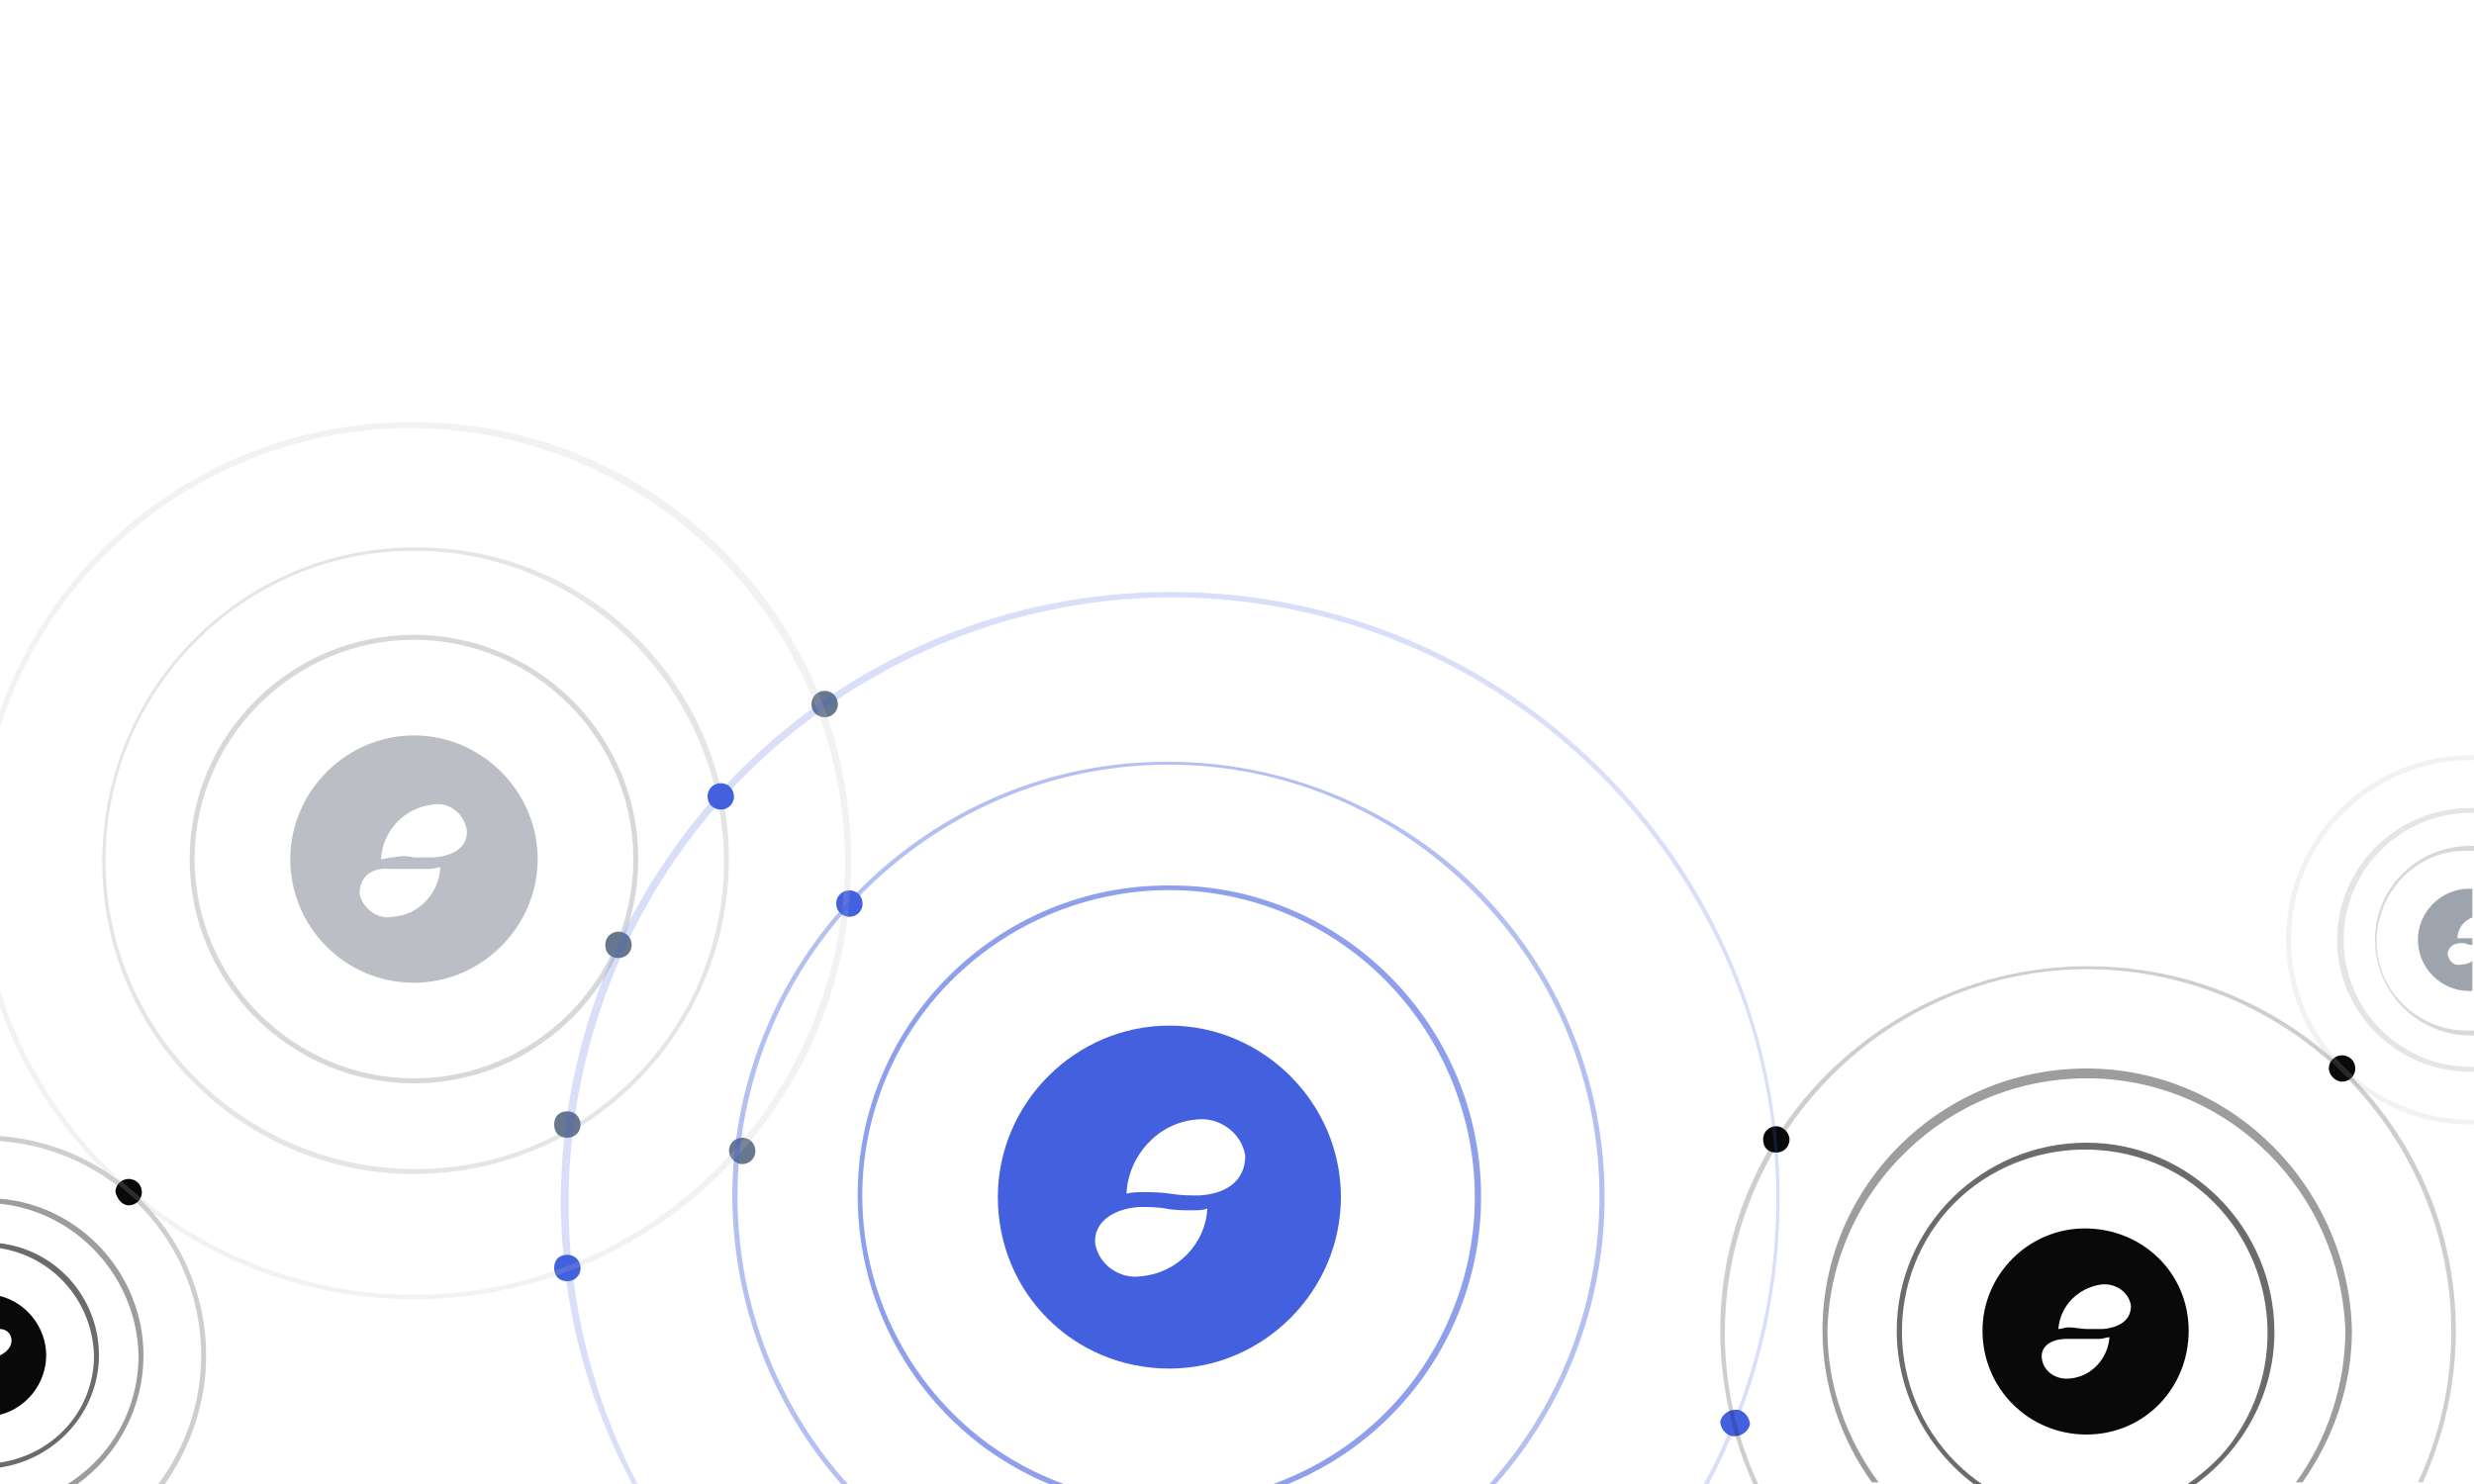 <?xml version="1.0" encoding="utf-8"?>
<!-- Generator: Adobe Illustrator 25.4.1, SVG Export Plug-In . SVG Version: 6.00 Build 0)  -->
<svg version="1.1" id="Layer_1" xmlns="http://www.w3.org/2000/svg" xmlns:xlink="http://www.w3.org/1999/xlink" x="0px" y="0px"
	 viewBox="0 0 150 90" style="enable-background:new 0 0 150 90;" xml:space="preserve">
<style type="text/css">
	.st0{fill:#FFFFFF;}
	.st1{fill-rule:evenodd;clip-rule:evenodd;fill:#4360DF;}
	.st2{fill-rule:evenodd;clip-rule:evenodd;fill:#FFFFFF;}
	.st3{fill-rule:evenodd;clip-rule:evenodd;fill:#090909;}
	.st4{opacity:0.4;}
	.st5{fill:none;}
	.st6{fill:#BBBFC5;}
	.st7{opacity:0.6;}
	.st8{fill:#9DA4AE;}
	.st9{fill-rule:evenodd;clip-rule:evenodd;fill:#BBBFC5;}
	.st10{opacity:0.2;}
	.st11{fill:#090909;}
	.st12{fill-rule:evenodd;clip-rule:evenodd;fill:#67778E;}
	.st13{fill:#4360DF;}
</style>
<g id="Layer_2_00000107577373879662943830000010582296201046057913_">
	<g id="Layer_1-2">
		<rect y="0" class="st0" width="150" height="90"/>
		<path class="st1" d="M70.9,83c5.7,0,10.4-4.7,10.4-10.4c0-5.7-4.7-10.4-10.4-10.4c-5.7,0-10.4,4.7-10.4,10.4
			C60.5,78.4,65.1,83,70.9,83z"/>
		<path class="st2" d="M71,72.4c0.6,0.1,1.2,0.1,1.7,0.1c1.8-0.1,2.8-1,2.8-2.4c-0.2-1.4-1.6-2.4-3-2.2c-2.3,0.2-4.1,2.2-4.2,4.5
			c0.3-0.1,0.7-0.1,1-0.1C69.8,72.3,70.4,72.3,71,72.4z M66.4,75.4c0.2,1.3,1.5,2.2,2.8,2c2.2-0.2,3.9-2,4-4.1
			c-0.3,0.1-0.6,0.1-0.9,0.1c-0.5,0-1.1,0-1.6-0.1c-0.5-0.1-1.1-0.1-1.6-0.1C67.4,73.3,66.3,74.2,66.4,75.4L66.4,75.4z"/>
		<path class="st3" d="M126.5,87c3.5,0,6.2-2.8,6.2-6.3s-2.8-6.2-6.3-6.2c-3.4,0-6.2,2.8-6.2,6.2C120.2,84.2,123,87,126.5,87
			C126.5,87,126.5,87,126.5,87z"/>
		<path class="st2" d="M126.5,80.6c0.3,0,0.7,0,1,0c1.1-0.1,1.7-0.6,1.7-1.4c-0.1-0.8-0.9-1.4-1.8-1.3c-1.4,0.2-2.5,1.3-2.6,2.7
			c0.2,0,0.4-0.1,0.6-0.1C125.8,80.5,126.2,80.6,126.5,80.6z M123.8,82.4c0.1,0.8,0.9,1.3,1.7,1.2c1.3-0.1,2.3-1.2,2.4-2.5
			c-0.2,0-0.4,0.1-0.6,0.1c-0.3,0-0.7,0-1,0c-0.3,0-0.7,0-1,0C124.3,81.2,123.7,81.7,123.8,82.4z"/>
		<g class="st4">
			<path class="st5" d="M149.8,65c-4.4,0-8-3.6-8-8s3.6-8,8-8h0.2V0H0v90h150V65H149.8z"/>
			<path class="st5" d="M142,57c0,4.3,3.5,7.7,7.8,7.7h0.2V49.3h-0.2C145.5,49.3,142,52.7,142,57z"/>
			<path class="st6" d="M141.7,57c0,4.4,3.6,8,8.1,8h0.2v-0.3h-0.2c-4.3,0-7.7-3.5-7.7-7.7c0-4.3,3.5-7.7,7.7-7.7c0,0,0,0,0,0h0.2
				V49h-0.2C145.3,49,141.7,52.6,141.7,57z"/>
		</g>
		<g class="st7">
			<path class="st5" d="M149.8,62.8c-3.2,0.1-5.9-2.3-6-5.5c-0.1-3.2,2.3-5.9,5.5-6c0.2,0,0.3,0,0.5,0h0.2V0H0v90h150V62.8
				L149.8,62.8z"/>
			<path class="st5" d="M144.3,57c0,3,2.5,5.5,5.5,5.5h0.2V51.5h-0.2C146.7,51.5,144.3,54,144.3,57z"/>
			<path class="st6" d="M144,57c0,3.2,2.6,5.8,5.8,5.8h0.2v-0.3h-0.2c-3,0.1-5.6-2.2-5.7-5.2c-0.1-3,2.2-5.6,5.2-5.7
				c0.2,0,0.3,0,0.5,0h0.2v-0.3h-0.2C146.6,51.3,144,53.8,144,57z"/>
		</g>
		<path class="st5" d="M149.8,60.1c-1.7,0-3.1-1.4-3.1-3.1c0-1.7,1.4-3.1,3.1-3.1c0,0,0,0,0,0h0.2V0H0v90h150V60.1L149.8,60.1z"/>
		<path class="st8" d="M146.6,57c0,1.7,1.4,3.1,3.1,3.1c0,0,0,0,0,0h0.2v-6.2h-0.2C148,53.9,146.6,55.3,146.6,57z"/>
		<path class="st5" d="M149.2,58.4c-0.4,0.1-0.8-0.2-0.8-0.6c0-0.4,0.3-0.6,0.8-0.7c0.2,0,0.3,0,0.5,0h0.3v-0.3h-0.2
			c-0.2,0-0.3,0-0.5,0H149c0-0.6,0.4-1.1,1-1.3V0H0v90h150V58.1C149.8,58.3,149.5,58.4,149.2,58.4z"/>
		<path class="st0" d="M149.2,57.2c-0.5,0-0.8,0.3-0.8,0.7c0.1,0.4,0.4,0.7,0.8,0.6c0.3,0,0.6-0.1,0.8-0.3v-0.9h-0.3
			C149.5,57.2,149.4,57.2,149.2,57.2z"/>
		<path class="st0" d="M149,56.9h0.3c0.2,0,0.3,0,0.5,0h0.2v-1.3C149.4,55.8,149,56.3,149,56.9z"/>
		<g class="st4">
			<path class="st6" d="M25.1,71.2c-10.5,0-19-8.6-18.9-19.1s8.6-19,19.1-18.9c10.5,0,18.9,8.5,18.9,19
				C44.1,62.7,35.6,71.2,25.1,71.2z M25.1,33.4c-10.3,0-18.7,8.4-18.7,18.8c0,10.3,8.4,18.7,18.8,18.7c10.3,0,18.7-8.4,18.7-18.7
				C43.8,41.8,35.4,33.4,25.1,33.4z"/>
		</g>
		<g class="st7">
			<path class="st6" d="M25.1,65.7c-7.5,0-13.6-6.1-13.6-13.6c0-7.5,6.1-13.6,13.6-13.6c7.5,0,13.6,6.1,13.6,13.6
				C38.7,59.6,32.6,65.7,25.1,65.7z M25.1,38.8c-7.3,0-13.3,6-13.3,13.3s6,13.3,13.3,13.3c7.3,0,13.3-6,13.3-13.3
				C38.4,44.8,32.4,38.8,25.1,38.8z"/>
		</g>
		<path class="st9" d="M25.1,59.6c4.1,0,7.5-3.4,7.5-7.5c0-4.1-3.4-7.5-7.5-7.5c-4.1,0-7.5,3.4-7.5,7.5
			C17.6,56.2,20.9,59.6,25.1,59.6C25.1,59.6,25.1,59.6,25.1,59.6z"/>
		<path class="st2" d="M25.1,52c0.4,0,0.8,0,1.2,0c1.3-0.1,2.1-0.7,2-1.7c-0.2-1-1.1-1.7-2.1-1.5c-1.7,0.2-3,1.6-3.1,3.3
			c0.2,0,0.5-0.1,0.7-0.1C24.3,51.9,24.7,51.9,25.1,52z M21.8,54.2c0.2,0.9,1.1,1.6,2,1.4c1.6-0.1,2.8-1.4,2.9-3
			c-0.2,0-0.4,0.1-0.7,0.1c-0.4,0-0.8,0-1.2,0c-0.4,0-0.8,0-1.2,0C22.5,52.6,21.8,53.2,21.8,54.2L21.8,54.2z"/>
		<g class="st10">
			<path class="st5" d="M0,69.2V90h9.6c1.7-2.2,2.6-5,2.6-7.8C12.2,75.4,6.9,69.7,0,69.2z"/>
			<path class="st5" d="M0,0v68.9c7,0.5,12.5,6.3,12.5,13.3c0,2.8-0.9,5.5-2.5,7.8h140V0H0z"/>
			<path class="st11" d="M0,68.9v0.3c6.8,0.5,12.2,6.1,12.2,13c0,2.8-0.9,5.5-2.6,7.8H10c1.6-2.3,2.5-5,2.5-7.8
				C12.5,75.2,7,69.4,0,68.9z"/>
		</g>
		<g class="st4">
			<path class="st5" d="M8.4,82.2c0-4.7-3.6-8.7-8.4-9.2v17h4.1C6.7,88.3,8.4,85.4,8.4,82.2z"/>
			<path class="st5" d="M0,0v72.6c4.9,0.5,8.7,4.6,8.7,9.5c0,3.1-1.5,6-4.1,7.8H150V0H0z"/>
			<path class="st11" d="M8.7,82.2c0-4.9-3.8-9.1-8.7-9.5V73c4.7,0.5,8.3,4.5,8.4,9.2c0,3.2-1.6,6.1-4.3,7.8h0.6
				C7.2,88.2,8.7,85.3,8.7,82.2z"/>
		</g>
		<g class="st7">
			<path class="st5" d="M0,0v75.4c3.4,0.5,6,3.4,6,6.8c0,3.5-2.6,6.4-6,6.8v1h150V0H0z"/>
			<path class="st5" d="M5.7,82.2c0-3.3-2.4-6-5.7-6.5v13C3.2,88.2,5.6,85.5,5.7,82.2z"/>
			<path class="st11" d="M6,82.2c0-3.5-2.6-6.4-6-6.8v0.3c3.2,0.5,5.6,3.2,5.7,6.5c0,3.3-2.4,6-5.7,6.5V89C3.4,88.5,6,85.6,6,82.2z"
				/>
		</g>
		<path class="st5" d="M0,0v78.6c1.6,0.4,2.8,1.9,2.8,3.6c0,1.7-1.2,3.2-2.8,3.6V90h150V0H0z"/>
		<path class="st11" d="M2.8,82.2c0-1.7-1.2-3.2-2.8-3.6v7.2C1.6,85.4,2.8,83.9,2.8,82.2z"/>
		<path class="st5" d="M0,0v80.5c0.4,0.1,0.7,0.4,0.7,0.7c0,0.4-0.3,0.8-0.7,0.8V90h150V0H0z"/>
		<path class="st0" d="M0.7,81.3c0-0.4-0.3-0.7-0.7-0.7v1.6C0.4,82,0.7,81.7,0.7,81.3z"/>
		<path class="st12" d="M37.5,58.1c0.4,0,0.8-0.3,0.8-0.8c0-0.4-0.3-0.8-0.8-0.8c-0.4,0-0.8,0.3-0.8,0.8c0,0,0,0,0,0
			C36.7,57.8,37,58.1,37.5,58.1z"/>
		<path class="st1" d="M43.7,49.1c0.4,0,0.8-0.3,0.8-0.8c0-0.4-0.3-0.8-0.8-0.8c-0.4,0-0.8,0.3-0.8,0.8c0,0,0,0,0,0
			C42.9,48.8,43.3,49.1,43.7,49.1z"/>
		<path class="st12" d="M50,43.5c0.4,0,0.8-0.3,0.8-0.8c0-0.4-0.3-0.8-0.8-0.8c-0.4,0-0.8,0.3-0.8,0.8c0,0,0,0,0,0
			C49.2,43.2,49.6,43.5,50,43.5z"/>
		<path class="st1" d="M51.5,55.6c0.4,0,0.8-0.3,0.8-0.8c0-0.4-0.3-0.8-0.8-0.8c-0.4,0-0.8,0.3-0.8,0.8c0,0,0,0,0,0
			C50.7,55.3,51.1,55.6,51.5,55.6z"/>
		<path class="st3" d="M107.7,69.9c0.4,0,0.8-0.3,0.8-0.8c0-0.4-0.4-0.8-0.8-0.8c-0.4,0-0.8,0.3-0.8,0.8
			C106.9,69.6,107.2,69.9,107.7,69.9z"/>
		<path class="st1" d="M105.2,87.1c0.4,0,0.8-0.3,0.9-0.7c0-0.4-0.3-0.8-0.7-0.9c-0.1,0-0.1,0-0.2,0c-0.4,0-0.8,0.3-0.9,0.7
			c0,0.4,0.3,0.8,0.7,0.9C105.1,87.1,105.1,87.1,105.2,87.1z"/>
		<path class="st3" d="M142,65.6c0.4,0,0.8-0.3,0.8-0.8S142.4,64,142,64s-0.8,0.3-0.8,0.8l0,0C141.2,65.2,141.6,65.6,142,65.6z"/>
		<path class="st12" d="M45,70.6c0.4,0,0.8-0.3,0.8-0.8c0,0,0,0,0,0c0-0.4-0.3-0.8-0.8-0.8c-0.4,0-0.8,0.3-0.8,0.8
			C44.2,70.2,44.6,70.6,45,70.6C45,70.6,45,70.6,45,70.6z"/>
		<path class="st12" d="M34.4,69c0.4,0,0.8-0.3,0.8-0.8c0-0.4-0.3-0.8-0.8-0.8s-0.8,0.3-0.8,0.8l0,0C33.6,68.7,33.9,69,34.4,69z"/>
		<path class="st1" d="M34.4,77.7c0.4,0,0.8-0.3,0.8-0.8c0-0.4-0.3-0.8-0.8-0.8s-0.8,0.3-0.8,0.8l0,0C33.6,77.4,33.9,77.7,34.4,77.7
			z"/>
		<path class="st3" d="M7.8,73.1c0.4,0,0.8-0.3,0.8-0.8c0-0.4-0.3-0.8-0.8-0.8c-0.4,0-0.8,0.3-0.8,0.8l0,0
			C7.1,72.7,7.4,73.1,7.8,73.1z"/>
		<g class="st10">
			<path class="st5" d="M25.1,78.5c14.5,0,26.3-11.8,26.2-26.4c0-14.5-11.8-26.3-26.4-26.2c-11.5,0-21.6,7.5-25,18.4v15.7
				C3.5,71,13.7,78.5,25.1,78.5z"/>
			<path class="st5" d="M0,0v43.4c4.9-13.9,20.1-21.1,33.9-16.2S55.1,47.2,50.2,61S30.1,82.2,16.2,77.3C8.7,74.6,2.7,68.6,0,61v29
				h150V0H0z"/>
			<path class="st6" d="M25.1,78.8c14.7,0,26.6-12,26.5-26.7c0-14.7-12-26.6-26.7-26.5c-11.3,0-21.3,7.1-25,17.8v1
				c4.3-13.9,19.1-21.6,32.9-17.2s21.6,19.1,17.2,32.9S31.1,81.7,17.2,77.3C9,74.7,2.6,68.3,0,60.1v1C3.8,71.7,13.9,78.8,25.1,78.8z
				"/>
		</g>
		<g class="st10">
			<path class="st5" d="M138.9,57c0,6,4.9,10.9,10.9,10.9h0.2V46.2h-0.2C143.8,46.1,138.9,51,138.9,57z"/>
			<path class="st5" d="M149.8,68.2c-6.2,0-11.2-5-11.2-11.2s5-11.2,11.2-11.2h0.2V0H0v90h150V68.2L149.8,68.2z"/>
			<path class="st6" d="M138.6,57c0,6.2,5,11.2,11.2,11.2h0.2v-0.3h-0.2c-6,0-10.9-4.9-10.9-10.9c0-6,4.9-10.9,10.9-10.9
				c0,0,0,0,0,0h0.2v-0.3h-0.2C143.6,45.8,138.6,50.8,138.6,57z"/>
		</g>
		<g class="st7">
			<path class="st5" d="M0,0v90h119.8c-5.1-3.7-6.3-10.8-2.6-15.9s10.8-6.3,15.9-2.6c5.1,3.7,6.3,10.8,2.6,15.9
				c-0.7,1-1.6,1.9-2.6,2.6H150V0H0z"/>
			<path class="st5" d="M137.6,80.8c0-6.1-4.9-11.1-11.1-11.2c-6.1,0-11.1,4.9-11.2,11.1c0,3.8,1.9,7.3,5,9.3h12.2
				C135.7,88,137.6,84.5,137.6,80.8z"/>
			<path class="st11" d="M137.9,80.8c0-6.3-5.1-11.5-11.4-11.5c-6.3,0-11.5,5.1-11.5,11.4c0,3.7,1.8,7.2,4.8,9.4h0.5
				c-5.1-3.4-6.5-10.3-3.2-15.4s10.3-6.5,15.4-3.2c5.1,3.4,6.5,10.3,3.2,15.4c-0.8,1.3-1.9,2.3-3.2,3.2h0.5
				C136.1,87.9,137.9,84.4,137.9,80.8z"/>
		</g>
		<g class="st4">
			<path class="st5" d="M0,0v90h113.5c-1.9-2.7-3-5.9-3-9.2c0.6-8.8,8.2-15.5,17-14.9c8,0.5,14.4,6.9,14.9,14.9c0,3.3-1.1,6.6-3,9.2
				H150V0H0z"/>
			<path class="st5" d="M126.5,65.1c-8.6,0-15.6,7-15.7,15.6c0,3.3,1.1,6.6,3.1,9.2h25.2c2-2.7,3.1-5.9,3.1-9.2
				C142.1,72.1,135.1,65.1,126.5,65.1z"/>
			<path class="st11" d="M126.5,64.8c-8.8,0-16,7.1-16,15.9c0,3.3,1.1,6.6,3,9.2h0.4c-2-2.7-3.1-5.9-3.1-9.2
				c0.2-8.6,7.4-15.5,16.1-15.3c8.3,0.2,15,6.9,15.3,15.3c0,3.3-1.1,6.6-3,9.2h0.4c1.9-2.7,3-5.9,3-9.2
				C142.4,72,135.3,64.8,126.5,64.8z"/>
		</g>
		<g class="st10">
			<path class="st5" d="M0,0v90h106.2c-5.1-11.2-0.1-24.4,11.1-29.5s24.4-0.1,29.5,11.1c2.7,5.9,2.7,12.6,0,18.4h3.1V0H0z"/>
			<path class="st5" d="M126.6,58.9c-12.1-0.1-22,9.7-22,21.8c0,3.2,0.7,6.4,2,9.3h40c5.1-11,0.3-24-10.7-29.1
				C132.9,59.6,129.8,58.9,126.6,58.9z"/>
			<path class="st11" d="M126.6,58.6c-12.3,0-22.3,9.9-22.3,22.1c0,3.2,0.7,6.4,2,9.3h0.3c-5.1-11-0.2-24.1,10.8-29.2
				s24.1-0.2,29.2,10.8c2.7,5.8,2.7,12.5,0,18.3h0.3c1.3-2.9,2-6,2-9.2C148.9,68.5,138.9,58.6,126.6,58.6
				C126.6,58.6,126.6,58.6,126.6,58.6z"/>
		</g>
		<g class="st7">
			<path class="st5" d="M0,0v90h63.6C54,86,49.4,74.9,53.4,65.3s15.1-14.2,24.7-10.2s14.2,15.1,10.2,24.7
				c-1.9,4.6-5.6,8.3-10.2,10.2H150V0H0z"/>
			<path class="st5" d="M89.5,72.6C89.5,62.3,81.2,54,71,54s-18.6,8.2-18.7,18.5c0,7.8,4.9,14.9,12.2,17.5h12.7
				C84.6,87.3,89.4,80.4,89.5,72.6z"/>
			<path class="st13" d="M89.8,72.6c0-10.4-8.4-18.9-18.8-18.9C60.5,53.6,52,62.1,52,72.5c0,7.7,4.6,14.6,11.6,17.5h0.9
				c-9.6-3.5-14.6-14.2-11.1-23.8c3.5-9.6,14.2-14.6,23.8-11.1c9.6,3.5,14.6,14.2,11.1,23.8c-1.9,5.2-5.9,9.2-11.1,11.1h0.9
				C85.2,87.1,89.8,80.2,89.8,72.6z"/>
		</g>
		<g class="st4">
			<path class="st5" d="M70.9,46.6c-14.4-0.1-26.1,11.5-26.1,25.9c0,6.5,2.4,12.8,6.7,17.6h38.8c9.6-10.6,8.8-27.1-1.8-36.7
				C83.6,48.9,77.4,46.5,70.9,46.6z"/>
			<path class="st5" d="M0,0v90h51c-9.7-11-8.6-27.7,2.4-37.3S81,44.1,90.7,55c8.8,10,8.8,25,0,35H150V0H0z"/>
			<path class="st13" d="M70.9,46.2c-14.5-0.1-26.4,11.7-26.5,26.2c0,6.5,2.3,12.7,6.6,17.6h0.4c-9.6-10.7-8.8-27.2,2-36.9
				s27.2-8.8,36.9,2c8.9,9.9,8.9,25,0,34.9h0.4c9.6-10.9,8.6-27.5-2.3-37.2C83.6,48.6,77.3,46.2,70.9,46.2z"/>
		</g>
		<g class="st10">
			<path class="st5" d="M0,0v90h38.4C35.5,84.7,34,78.8,34,72.7c0.8-20.4,18-36.3,38.5-35.5c19.3,0.8,34.7,16.2,35.5,35.5
				c0,6-1.4,11.9-4.3,17.3H150V0H0z"/>
			<path class="st5" d="M71,36.2c-20.2-0.1-36.6,16.2-36.6,36.4c0,6.1,1.5,12.1,4.4,17.4h64.6c9.5-17.8,2.9-39.9-14.9-49.5
				C83.1,37.7,77.1,36.2,71,36.2z"/>
			<path class="st13" d="M71,35.9c-20.4,0-36.9,16.5-37,36.9c0,6,1.5,12,4.4,17.3h0.3C29.3,72.1,36.1,50,54,40.5s40-2.6,49.5,15.3
				c2.8,5.2,4.2,11,4.2,16.9c0,6-1.5,12-4.4,17.3h0.3c2.8-5.3,4.3-11.2,4.3-17.3C107.9,52.4,91.4,35.9,71,35.9z"/>
		</g>
	</g>
</g>
</svg>
